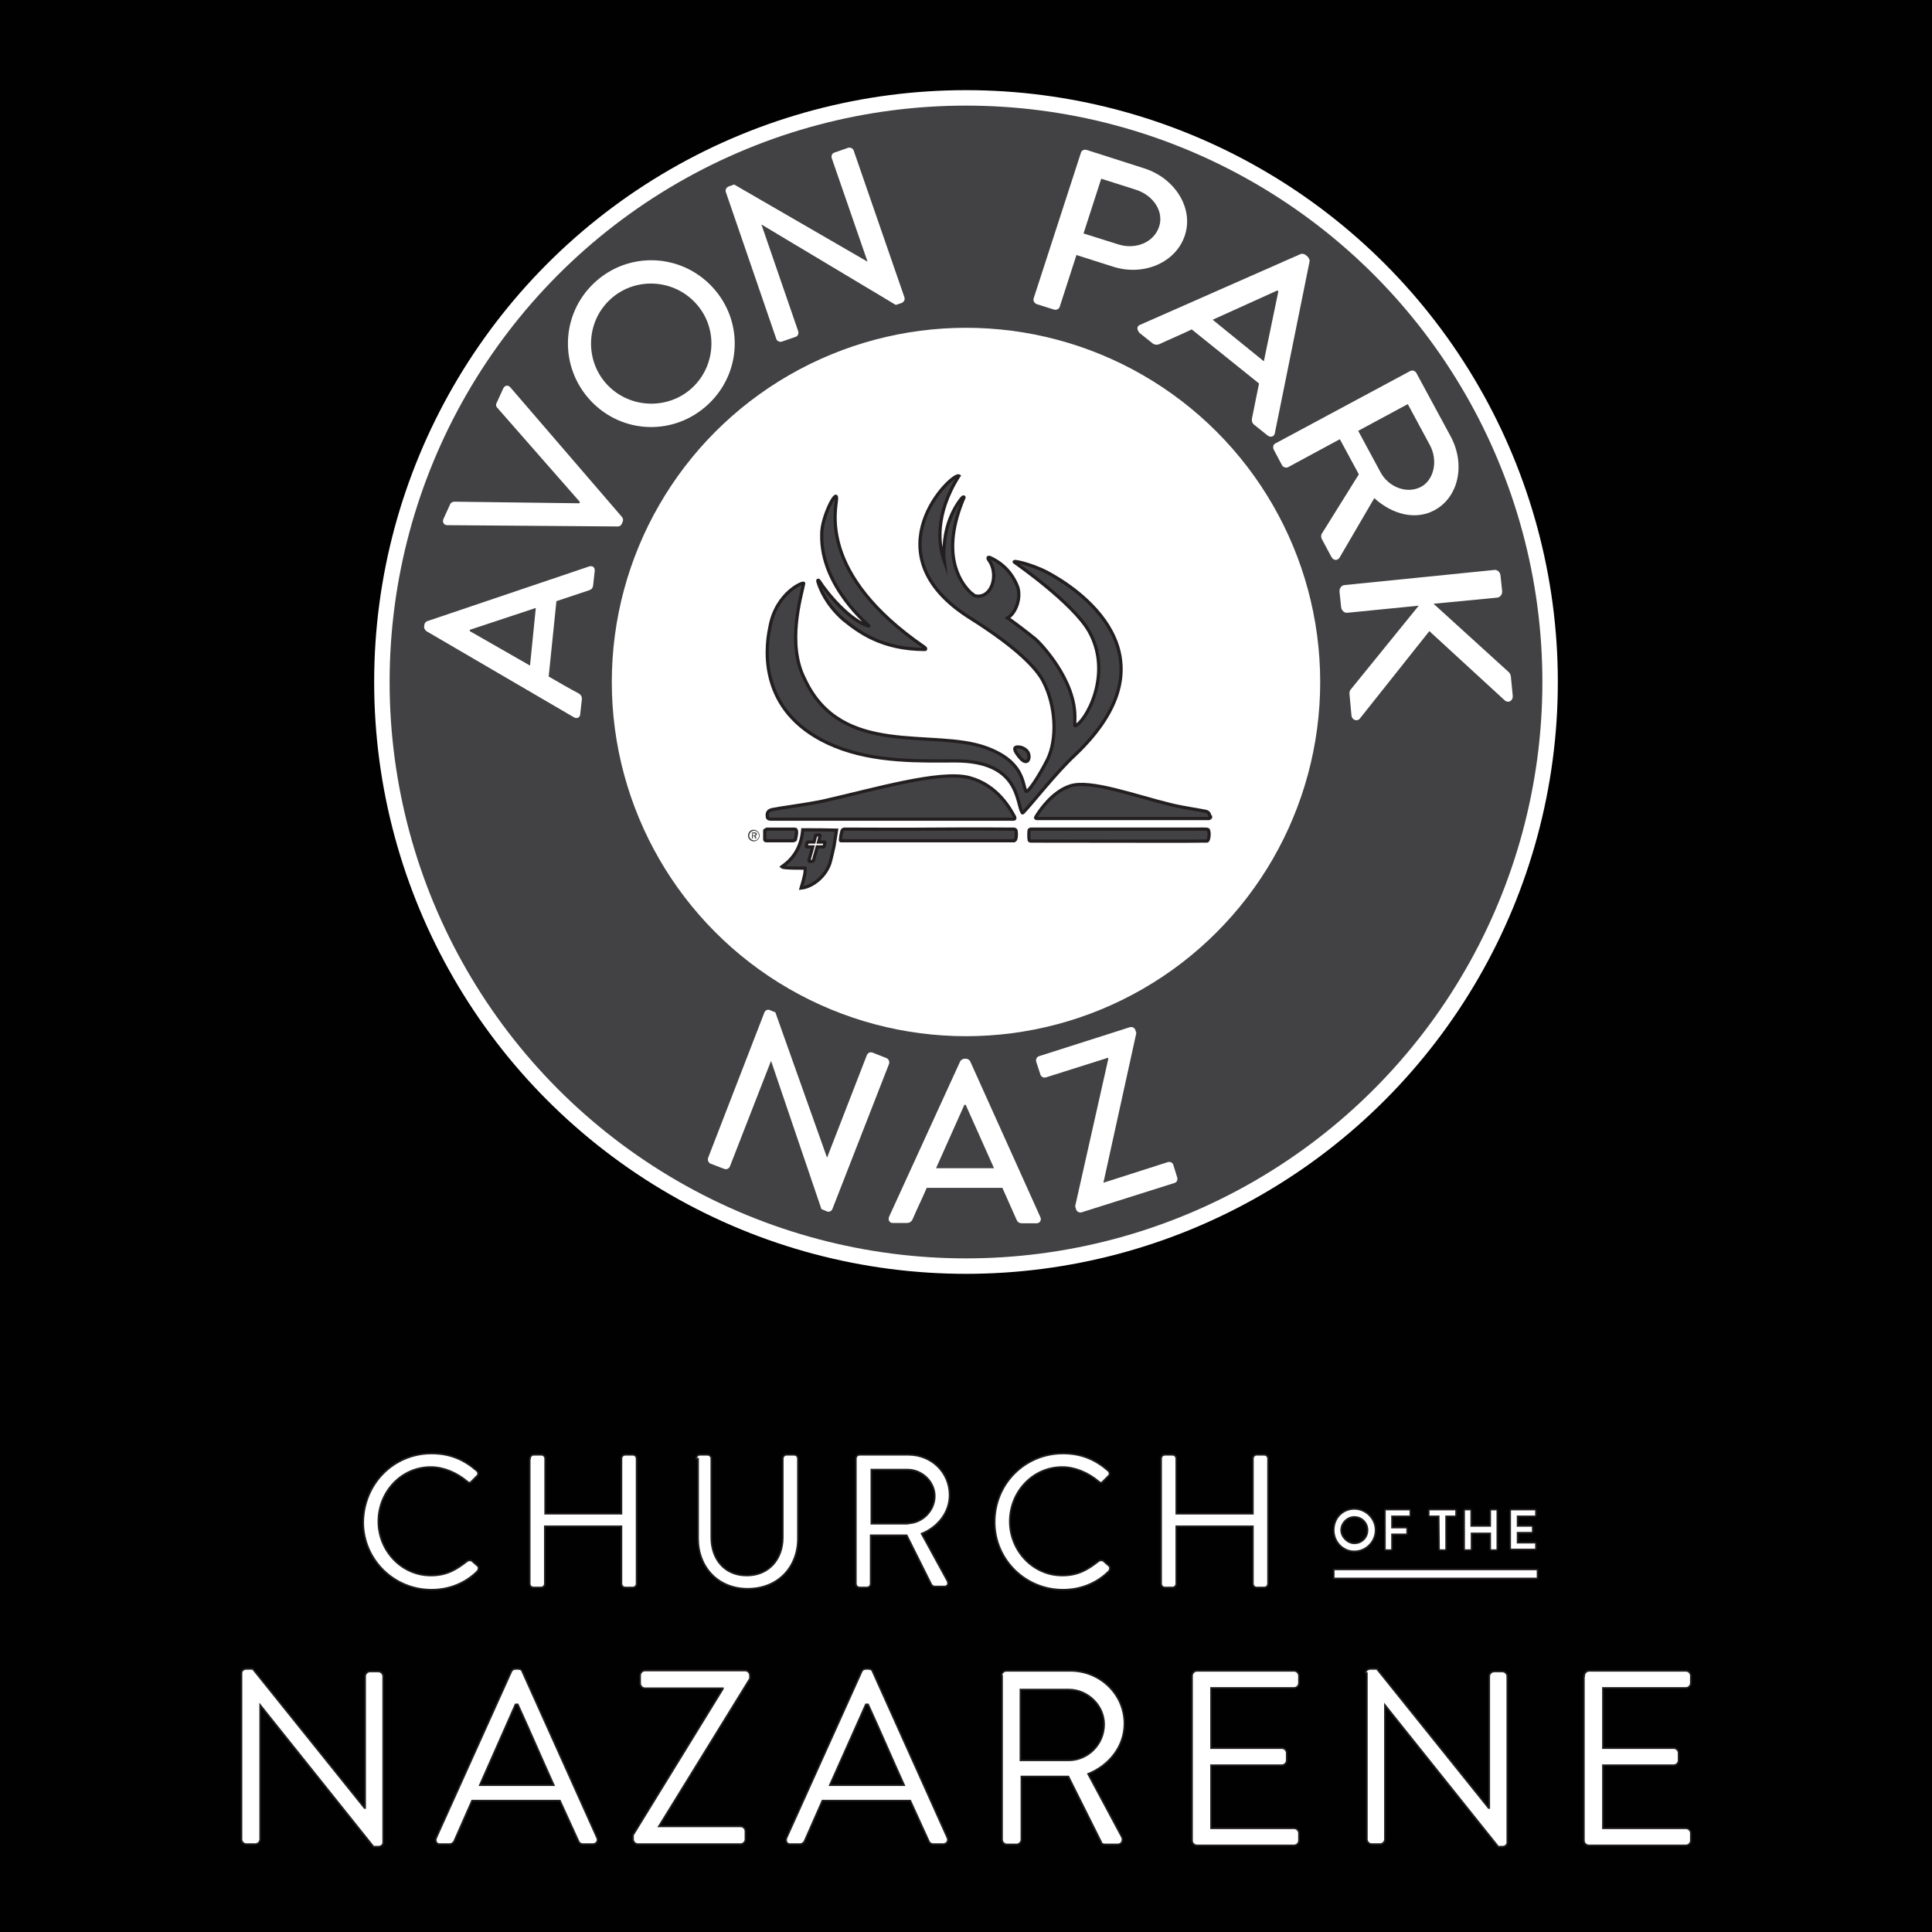 <?xml version="1.0" encoding="utf-8"?>
<!-- Generator: Adobe Illustrator 26.0.1, SVG Export Plug-In . SVG Version: 6.00 Build 0)  -->
<svg version="1.1" xmlns="http://www.w3.org/2000/svg" xmlns:xlink="http://www.w3.org/1999/xlink" x="0px" y="0px"
	 viewBox="0 0 600 600" style="enable-background:new 0 0 600 600;" xml:space="preserve">
<style type="text/css">
	.st0{fill:#010101;}
	.st1{display:none;fill:#242424;stroke:#FFFFFF;stroke-width:0.5;stroke-miterlimit:10;}
	.st2{display:none;fill:#FFFFFF;}
	.st3{fill:#FFFFFF;stroke:#231F20;stroke-width:0.5;stroke-miterlimit:10;}
	.st4{fill-rule:evenodd;clip-rule:evenodd;fill:#FFFFFF;stroke:#231F20;stroke-width:0.5;stroke-miterlimit:10;}
	.st5{fill:#FFFFFF;}
	.st6{fill:#424143;}
	.st7{fill-rule:evenodd;clip-rule:evenodd;fill:#424143;stroke:#231F20;stroke-miterlimit:10;}
	.st8{fill:#424143;stroke:#231F20;stroke-miterlimit:10;}
</style>
<g id="Background">
	<rect class="st0" width="600" height="600"/>
	<path class="st1" d="M222.6,723c0-3.1,2.5-5,5.6-5h7.5l131,163.3c0,0,0,0,0.6,0V726.7c0-3.1,2.5-5.6,5.6-5.6h9.9
		c3.1,0,5.6,2.5,5.6,5.6v195c0,3.1-2.5,5-5.6,5h-5.6L244.3,760.2l0,0v157.7c0,3.1-2.5,5.6-5.6,5.6h-10.6c-3.1,0-5.6-2.5-5.6-5.6V723
		z"/>
	<circle id="Lettering-Template" class="st2" cx="316.3" cy="-54.4" r="423"/>
</g>
<g id="AP-Logo_00000026886051949588681230000006510708863788541871_">
	<g id="AP-Logo">
		<g id="Church_of_the_Nazarene">
			<g>
				<path class="st3" d="M134,451.4c5.9,0,10.2,2,14.1,5.4c0.5,0.5,0.5,1.2,0,1.6l-1.6,1.6c-0.5,0.7-1,0.5-1.5,0
					c-3.1-2.6-7.2-4.4-11.2-4.4c-9.2,0-16.3,7.7-16.3,16.9c0,9,7.1,16.8,16.3,16.8c5.1,0,8.1-2,11.2-4.4c0.7-0.5,1-0.3,1.5-0.2
					l1.8,1.6c0.5,0.3,0.3,1.2,0,1.6c-3.9,3.9-9,5.8-14.3,5.8c-11.7,0-21.2-9.4-21.2-21C113,460.7,122.3,451.4,134,451.4z"/>
				<path class="st3" d="M164.6,453c0-0.7,0.5-1.2,1.2-1.2h2.3c0.7,0,1.2,0.5,1.2,1.2v17.1H193V453c0-0.7,0.5-1.2,1.2-1.2h2.3
					c0.7,0,1.2,0.5,1.2,1.2v38.8c0,0.7-0.5,1.2-1.2,1.2h-2.3c-0.7,0-1.2-0.5-1.2-1.2v-17.8h-23.8v17.8c0,0.7-0.5,1.2-1.2,1.2h-2.3
					c-0.7,0-1.2-0.5-1.2-1.2V453z"/>
				<path class="st3" d="M216.2,453c0-0.7,0.5-1.2,1.2-1.2h2.3c0.7,0,1.2,0.5,1.2,1.2v24.5c0,6.7,4.1,11.8,11,11.8
					c6.9,0,11.2-5.1,11.2-11.8V453c0-0.7,0.5-1.2,1.2-1.2h2.3c0.7,0,1.2,0.5,1.2,1.2v24.8c0,8.9-6.2,15.6-15.6,15.6
					c-9.2,0-15.4-6.7-15.4-15.6V453H216.2z"/>
				<path class="st3" d="M265.8,453c0-0.7,0.5-1.2,1.2-1.2h15.1c7.1,0,12.8,5.4,12.8,12.5c0,5.4-3.6,9.9-8.7,12l8.1,14.8
					c0.3,0.8,0,1.6-1,1.6h-3c-0.5,0-0.8-0.3-1-0.5l-7.7-15.4h-11.2v15c0,0.7-0.5,1.2-1.2,1.2H267c-0.7,0-1.2-0.5-1.2-1.2L265.8,453
					L265.8,453z M281.9,473.1c4.4,0,8.4-3.8,8.4-8.5c0-4.4-3.9-8.2-8.4-8.2h-11.3v16.8H281.9z"/>
				<path class="st3" d="M330.1,451.4c5.9,0,10.2,2,14.1,5.4c0.5,0.5,0.5,1.2,0,1.6l-1.6,1.6c-0.5,0.7-1,0.5-1.5,0
					c-3.1-2.6-7.2-4.4-11.2-4.4c-9.2,0-16.3,7.7-16.3,16.9c0,9,7.1,16.8,16.3,16.8c5.1,0,8.1-2,11.2-4.4c0.7-0.5,1-0.3,1.5-0.2
					l1.8,1.6c0.5,0.3,0.3,1.2,0,1.6c-3.9,3.9-9,5.8-14.3,5.8c-11.7,0-21.2-9.4-21.2-21C308.9,460.7,318.4,451.4,330.1,451.4z"/>
				<path class="st3" d="M360.6,453c0-0.7,0.5-1.2,1.2-1.2h2.3c0.7,0,1.2,0.5,1.2,1.2v17.1h23.8V453c0-0.7,0.5-1.2,1.2-1.2h2.3
					c0.7,0,1.2,0.5,1.2,1.2v38.8c0,0.7-0.5,1.2-1.2,1.2h-2.3c-0.7,0-1.2-0.5-1.2-1.2v-17.8h-23.8v17.8c0,0.7-0.5,1.2-1.2,1.2h-2.3
					c-0.7,0-1.2-0.5-1.2-1.2V453z"/>
			</g>
			<g>
				<path class="st3" d="M75,519.6c0-0.8,0.7-1.3,1.5-1.3h2l34.7,43.2c0,0,0,0,0.2,0v-40.9c0-0.8,0.7-1.5,1.5-1.5h2.6
					c0.8,0,1.5,0.7,1.5,1.5v51.6c0,0.8-0.7,1.3-1.5,1.3h-1.5l-35.2-44l0,0v41.7c0,0.8-0.7,1.5-1.5,1.5h-2.8c-0.8,0-1.5-0.7-1.5-1.5
					V519.6z"/>
				<path class="st3" d="M135.5,570.7l23.3-51.6c0.2-0.5,0.7-0.8,1.3-0.8h0.8c0.7,0,1.2,0.3,1.3,0.8l23.2,51.6c0.5,1-0.2,2-1.3,2
					H181c-0.7,0-1.2-0.5-1.3-0.8l-5.8-12.7h-27.3l-5.6,12.7c-0.2,0.3-0.7,0.8-1.3,0.8h-3.1C135.6,572.8,135,571.7,135.5,570.7z
					 M172,554.4c-3.8-8.4-7.4-16.8-11.2-25.1h-0.7L149,554.4H172z"/>
				<path class="st3" d="M196.6,569.9l27.9-45.4v-0.2h-24.2c-0.8,0-1.5-0.7-1.5-1.5v-2.5c0-0.8,0.7-1.5,1.5-1.5h31.1
					c0.8,0,1.5,0.7,1.5,1.5v1l-28.3,45.9l0,0H230c0.8,0,1.5,0.7,1.5,1.5v2.5c0,0.8-0.7,1.5-1.5,1.5h-31.9c-0.8,0-1.5-0.7-1.5-1.5
					V569.9z"/>
				<path class="st3" d="M244.3,570.7l23.3-51.6c0.2-0.5,0.7-0.8,1.3-0.8h0.8c0.7,0,1.2,0.3,1.3,0.8l23.2,51.6c0.5,1-0.2,2-1.3,2
					h-3.1c-0.7,0-1.2-0.5-1.3-0.8l-5.8-12.7h-27.3l-5.6,12.7c-0.2,0.3-0.7,0.8-1.3,0.8h-3.1C244.4,572.8,243.8,571.7,244.3,570.7z
					 M280.8,554.4c-3.8-8.4-7.4-16.8-11.2-25.1h-0.7l-11.2,25.1H280.8z"/>
				<path class="st3" d="M311,520.4c0-0.8,0.7-1.5,1.5-1.5h19.9c9.2,0,16.8,7.2,16.8,16.4c0,7.1-4.8,13-11.3,15.6l10.5,19.6
					c0.5,1,0,2.3-1.3,2.3h-3.9c-0.7,0-1.2-0.3-1.2-0.7l-10.2-20.4h-14.6v19.6c0,0.8-0.7,1.5-1.5,1.5h-3c-0.8,0-1.5-0.7-1.5-1.5
					v-50.9H311z M331.9,546.7c5.9,0,11-4.9,11-11.2c0-5.9-5.1-10.8-11-10.8h-15v22H331.9z"/>
				<path class="st3" d="M370.2,520.4c0-0.8,0.7-1.5,1.5-1.5h30.2c0.8,0,1.5,0.7,1.5,1.5v2.3c0,0.8-0.7,1.5-1.5,1.5h-25.8v18.7h22
					c0.8,0,1.5,0.7,1.5,1.5v2.3c0,0.8-0.7,1.5-1.5,1.5h-22v19.6h25.8c0.8,0,1.5,0.7,1.5,1.5v2.3c0,0.8-0.7,1.5-1.5,1.5h-30.2
					c-0.8,0-1.5-0.7-1.5-1.5V520.4z"/>
				<path class="st3" d="M424.1,519.6c0-0.8,0.7-1.3,1.5-1.3h2l34.7,43.2c0,0,0,0,0.2,0v-40.9c0-0.8,0.7-1.5,1.5-1.5h2.6
					c0.8,0,1.5,0.7,1.5,1.5v51.6c0,0.8-0.7,1.3-1.5,1.3h-1.3l-35.2-44l0,0v41.7c0,0.8-0.7,1.5-1.5,1.5h-2.6c-0.8,0-1.5-0.7-1.5-1.5
					v-51.6H424.1z"/>
				<path class="st3" d="M492,520.4c0-0.8,0.7-1.5,1.5-1.5h30.1c0.8,0,1.5,0.7,1.5,1.5v2.3c0,0.8-0.7,1.5-1.5,1.5h-25.8v18.7h22
					c0.8,0,1.5,0.7,1.5,1.5v2.3c0,0.8-0.7,1.5-1.5,1.5h-22v19.6h25.8c0.8,0,1.5,0.7,1.5,1.5v2.3c0,0.8-0.7,1.5-1.5,1.5h-30.2
					c-0.8,0-1.5-0.7-1.5-1.5v-51.1H492z"/>
			</g>
			<g>
				<path class="st3" d="M420.6,468.6c3.6,0,6.6,3,6.6,6.6c0,3.6-3,6.6-6.6,6.6c-3.6,0-6.4-3-6.4-6.6
					C414.2,471.4,417,468.6,420.6,468.6z M420.6,479.3c2.3,0,4.1-1.8,4.1-4.1s-1.8-4.1-4.1-4.1c-2.3,0-4.1,2-4.1,4.1
					C416.5,477.3,418.5,479.3,420.6,479.3z"/>
				<path class="st3" d="M430,469.1c0-0.2,0.2-0.3,0.3-0.3h7.4c0.2,0,0.3,0.2,0.3,0.3v1.5c0,0.2-0.2,0.3-0.3,0.3h-5.4v3.5h4.4
					c0.2,0,0.3,0.2,0.3,0.3v1.5c0,0.2-0.2,0.3-0.3,0.3h-4.4v4.6c0,0.2-0.2,0.3-0.3,0.3h-1.6c-0.2,0-0.3-0.2-0.3-0.3V469.1z"/>
				<path class="st3" d="M446.8,470.9H444c-0.2,0-0.3-0.2-0.3-0.3v-1.5c0-0.2,0.2-0.3,0.3-0.3h7.9c0.2,0,0.3,0.2,0.3,0.3v1.5
					c0,0.2-0.2,0.3-0.3,0.3h-2.8v10.2c0,0.2-0.2,0.3-0.3,0.3h-1.6c-0.2,0-0.3-0.2-0.3-0.3L446.8,470.9L446.8,470.9z"/>
				<path class="st3" d="M454.7,469.1c0-0.2,0.2-0.3,0.3-0.3h1.6c0.2,0,0.3,0.2,0.3,0.3v4.8h5.9v-4.8c0-0.2,0.2-0.3,0.3-0.3h1.6
					c0.2,0,0.3,0.2,0.3,0.3v12c0,0.2-0.2,0.3-0.3,0.3h-1.6c-0.2,0-0.3-0.2-0.3-0.3v-4.9H457v4.9c0,0.2-0.2,0.3-0.3,0.3H455
					c-0.2,0-0.3-0.2-0.3-0.3V469.1z"/>
				<path class="st3" d="M469,469.1c0-0.2,0.2-0.3,0.3-0.3h7.4c0.2,0,0.3,0.2,0.3,0.3v1.5c0,0.2-0.2,0.3-0.3,0.3h-5.4v3h4.4
					c0.2,0,0.3,0.2,0.3,0.3v1.5c0,0.2-0.2,0.3-0.3,0.3h-4.4v3.1h5.4c0.2,0,0.3,0.2,0.3,0.3v1.5c0,0.2-0.2,0.3-0.3,0.3h-7.4
					c-0.2,0-0.3-0.2-0.3-0.3V469.1z"/>
			</g>
			<rect x="414.2" y="487.4" class="st4" width="63.3" height="2.8"/>
		</g>
		<g id="Avon-Park-Logo_00000070798094431849275280000002615969919565565097_">
			<g id="Avon-Park-Ring_00000164511881898484531090000005712956992516840589_">
				
					<circle id="Circle-White-Background_00000073697751857955115720000016374236675920610432_" class="st5" cx="300" cy="211.8" r="183.8"/>
				<circle id="Circle-Gray-Background" class="st6" cx="300" cy="211.8" r="179"/>
				<circle id="Circle-White-Background-small" class="st5" cx="300" cy="211.8" r="110"/>
				<g id="NAZ">
					<path id="Z" class="st5" d="M333.9,374.6l10.3-45.8l-0.1-0.3l-19.3,6.1c-0.7,0.2-1.5-0.2-1.7-0.9l-1.3-4
						c-0.2-0.7,0.2-1.5,0.9-1.7l28.2-9c0.7-0.2,1.5,0.2,1.7,0.9l0.3,0.9l-10.2,46.4l0,0.1l20-6.4c0.8-0.2,1.5,0.2,1.7,0.9l1.2,3.9
						c0.2,0.7-0.1,1.5-0.9,1.7l-28.8,9.1c-0.7,0.2-1.5-0.2-1.7-0.9L333.9,374.6z"/>
					<path id="A" class="st5" d="M276.1,377.9l22.1-48.3c0.2-0.4,0.9-0.8,1.2-0.8l0.7,0c0.4,0,1,0.4,1.2,0.8l21.8,48.4
						c0.4,0.9-0.1,1.9-1.2,1.9l-4.5,0c-0.9,0-1.4-0.4-1.7-1.1l-4.4-9.9l-23.5,0c-1.4,3.3-3,6.5-4.4,9.8c-0.2,0.5-0.8,1.1-1.7,1.1
						l-4.5,0C276.3,379.8,275.7,378.9,276.1,377.9z M308.7,362.8l-8.8-19.7l-0.4,0l-8.8,19.7L308.7,362.8z"/>
					<path id="N" class="st5" d="M237.4,314.4c0.3-0.7,1.1-1,1.7-0.7l1.7,0.7l16,45l0.1,0l12.3-31.7c0.3-0.7,1-1.1,1.8-0.8l4.3,1.7
						c0.7,0.3,1,1.1,0.8,1.8l-17.6,45.1c-0.3,0.7-1.1,1-1.7,0.7l-1.7-0.7l-15.6-45.9l-0.1,0l-12.7,32.6c-0.3,0.7-1,1.1-1.8,0.8
						l-4.2-1.6c-0.7-0.3-1-1.1-0.8-1.8L237.4,314.4z"/>
				</g>
				<g id="AVON_PARK">
					<path id="K" class="st5" d="M464.1,177c0.9-0.1,1.8,0.6,1.9,1.8l0.5,4.7c0.1,1.1-0.6,2-1.5,2.1l-19.8,1.9l23.1,21
						c0.4,0.3,0.8,0.8,0.9,1.5l0.6,6.1c0.1,1.5-1.3,2.4-2.5,1.4L443.9,196l-21.7,27.3c-0.7,0.7-2.3,0.5-2.5-1.2l-0.6-6.5
						c-0.1-0.8,0.2-1.3,0.4-1.5l21.1-26l-22.2,2.2c-0.9,0.1-1.8-0.7-1.9-1.8l-0.5-4.7c-0.1-1.1,0.6-2,1.5-2.1L464.1,177z"/>
					<path id="R" class="st5" d="M438,115.2c0.6-0.3,1.5-0.1,1.9,0.7l10.6,19.6c4.7,8.7,2.5,19-5.1,23c-5.8,3.1-13,1.3-18.6-3.8
						l-10.8,18.5c-0.6,0.9-1.8,1-2.5-0.2l-3-5.6c-0.3-0.6-0.2-1.2-0.1-1.5l11.6-18.6l-5.9-10.9l-16.1,8.7c-0.6,0.3-1.6,0-1.9-0.7
						l-2.5-4.7c-0.4-0.8-0.2-1.7,0.5-2L438,115.2z M428.7,146.6c2.5,4.7,8.2,6.9,12.6,4.6c4.1-2.2,5.3-8.2,2.8-12.9l-6.9-12.8
						l-15.4,8.3L428.7,146.6z"/>
					<path id="A_00000147220809022239615700000001547497453208625547_" class="st5" d="M354,100.9l49.9-22c0.5-0.2,1.3,0,1.6,0.3
						l0.6,0.5c0.3,0.3,0.7,1,0.6,1.5l-10.8,53.4c-0.2,1-1.3,1.4-2.3,0.6l-4-3.2c-0.8-0.6-0.9-1.3-0.8-2l2.2-10.9l-20.9-16.8
						c-3.3,1.6-6.7,3-10.1,4.6c-0.5,0.2-1.4,0.3-2.1-0.3l-4-3.2C353,102.4,353,101.3,354,100.9z M392.5,112.2l4.5-21.7l-0.3-0.3
						l-20.1,9.1L392.5,112.2z"/>
					<path id="P" class="st5" d="M335.7,47.4c0.2-0.7,1-1.1,1.9-0.8l17.8,5.7C365,55.4,370.7,64.7,368,73
						c-2.7,8.5-12.8,12.9-22.4,9.8l-11.3-3.6l-5.2,16.1c-0.2,0.7-1.1,1.1-1.9,0.8l-5.1-1.6c-0.9-0.3-1.3-1.1-1.1-1.8L335.7,47.4z
						 M347.3,75.9c5.4,1.7,11.1-0.6,12.7-5.6c1.5-4.7-1.9-9.7-7.3-11.4L342,55.5l-5.5,17L347.3,75.9z"/>
					<path id="N_00000124880036639692046240000018294416339115665086_" class="st5" d="M225.4,59.6c-0.2-0.7,0.2-1.4,0.9-1.7
						l1.7-0.6l41.3,23.9l0.1,0l-11.1-32.1c-0.2-0.7,0.1-1.5,0.8-1.7l4.3-1.5c0.7-0.2,1.5,0.2,1.7,0.8l15.8,45.7
						c0.2,0.7-0.2,1.4-0.9,1.7l-1.8,0.6l-41.6-24.9l-0.1,0l11.4,33.1c0.2,0.7-0.1,1.5-0.8,1.7l-4.3,1.5c-0.7,0.2-1.5-0.2-1.7-0.8
						L225.4,59.6z"/>
					<path id="O" class="st5" d="M184.6,87.8c10.5-9.8,26.8-9.2,36.6,1.3c9.8,10.5,9.2,26.7-1.3,36.5c-10.5,9.8-26.7,9.3-36.5-1.2
						C173.6,113.9,174.1,97.6,184.6,87.8z M215,120.4c7.5-7,8-18.9,0.9-26.4c-7-7.5-19-8-26.5-0.9c-7.5,7-7.8,19-0.8,26.4
						C195.7,127,207.6,127.3,215,120.4z"/>
					<path id="V" class="st5" d="M138.9,163.1c-1,0-1.6-0.9-1.2-1.9l2.1-4.6c0.2-0.5,0.8-0.8,1.2-0.8l38.9,0.5l0.2-0.4l-25.7-29.3
						c-0.3-0.3-0.5-0.9-0.2-1.4l2.1-4.6c0.5-1,1.5-1.1,2.2-0.3l34.7,40.3c0.3,0.4,0.4,0.9,0.2,1.4l-0.3,0.7
						c-0.2,0.5-0.7,0.8-1.2,0.8L138.9,163.1z"/>
					<path id="A_00000051383925021296608860000016804666925114866323_" class="st5" d="M178.3,222.8L132.4,196
						c-0.4-0.3-0.7-0.9-0.7-1.3l0.1-0.7c0-0.4,0.5-1,0.9-1.1l50.3-17c1-0.3,1.8,0.3,1.7,1.4l-0.5,4.5c-0.1,0.9-0.6,1.3-1.2,1.5
						l-10.2,3.4l-2.4,23.4c3.1,1.8,6.2,3.6,9.4,5.3c0.5,0.3,1,0.9,0.9,1.8l-0.5,4.5C180.2,222.8,179.2,223.3,178.3,222.8z
						 M166.4,188.8l-20.5,6.8l0,0.4l18.7,10.7L166.4,188.8z"/>
				</g>
			</g>
			<g id="Bird-Bible">
				<g id="Registered_Mark">
					<path class="st6" d="M234.4,258.5h-0.7c-0.1,0-0.1,0-0.1,0.1l-0.1,1.7c0,0.1,0,0.1,0.1,0.1h0.1c0.1,0,0.1-0.1,0.1-0.1v-0.7h0.4
						l0.3,0.7l0.1,0.1h0.2c0.1,0,0.1-0.1,0.1-0.2c-0.1-0.2-0.2-0.4-0.3-0.7c0.2,0,0.5-0.2,0.5-0.5
						C235,258.7,234.7,258.5,234.4,258.5z M234.3,259.4h-0.5v-0.1v-0.5h0.5c0.2,0,0.3,0.1,0.3,0.3S234.5,259.4,234.3,259.4z"/>
					<path class="st6" d="M234.1,257.7c-1-0.1-1.8,0.8-1.8,1.8c0,1,0.8,1.8,1.8,1.8c0.9,0,1.8-0.8,1.8-1.8
						C235.9,258.5,235,257.7,234.1,257.7z M234.2,261c-0.9-0.1-1.5-0.7-1.5-1.5c0-0.8,0.7-1.5,1.5-1.5s1.5,0.7,1.5,1.5
						C235.7,260.3,235.1,261,234.2,261z"/>
				</g>
				<g id="Bible">
					<path class="st7" d="M315,257.5c-0.7,0-11.9-0.1-24.6,0c-10.6,0.1-22,0-28.3,0c-0.2,0.1-0.4,0.2-0.5,0.3
						c-0.2,0.2-0.8,3.3-0.5,3.3c0.4,0,53.2,0,53.9,0c0.2-0.1,0.2-0.2,0.4-0.4c0.3-0.7,0.3-2.2,0.1-2.9
						C315.3,257.6,315.1,257.5,315,257.5z"/>
					<path class="st7" d="M246.8,257.5c-0.2,0-1.1,0-1.2,0c-0.4,0-5.4,0-7.4,0c-0.2,0.1-0.5,0.2-0.7,0.4c0,0.2,0,2.7,0,2.9
						c0,0.1,0.2,0.3,0.5,0.3c2.1,0,7.1,0,7.6,0c0.1,0,1.1,0.1,1.4-0.3C247,260.5,248,257.5,246.8,257.5z"/>
					<path class="st7" d="M375.1,257.6c-0.6-0.2-3.3-0.1-4.1-0.1c-3.1,0-36.8,0-50.9,0c-0.2,0.1-0.4,0.1-0.5,0.3
						c-0.1,0.2-0.1,2.8,0,3c0,0.2,0.2,0.4,0.5,0.4c13.7,0,54.1,0.1,54.8,0C375.6,260.9,375.7,257.8,375.1,257.6z"/>
					<path class="st7" d="M301,241.5c-9.1-2.4-29.9,3.8-45.5,7.3c-5.9,1.2-13.2,2.1-15.6,2.6c-2,0.4-1.6,1.8-1.6,2.3
						c0,0.7,1.1,0.7,1.1,0.7h75.3c0,0,0.7,0.1,0.4-0.7C313.8,251.3,309.8,243.8,301,241.5z"/>
					<path class="st7" d="M375.6,252.9c-0.1-0.3-0.5-0.8-1-0.9c-1.7-0.4-6.9-1.1-11-2.1c-11.1-2.7-25.1-7.9-31.3-5.8
						c-5.5,1.8-9.5,7.7-10.6,9.6c-0.3,0.5,0.3,0.5,0.3,0.5h53.3c0,0,0.3,0,0.4-0.1c0.1-0.1,0.3-0.2,0.3-0.4
						C375.7,253.6,375.7,253.1,375.6,252.9z"/>
					<path class="st8" d="M245,267.4c-0.7,0.7-2.2,1.8-2.2,1.8c0.5,0.5,6.7,0.4,7.2,0.4c0.2,1-0.1,2.6-1.2,6.2
						c3.8-0.4,8.2-4.1,9.2-8.7c0.3-1.2,0.7-2.9,1-4.3c0.4-2.5,0.8-5,0.8-5c-3.4-0.1-7-0.1-10.5-0.1
						C248.9,262.4,247.1,265.3,245,267.4z M250.6,261.9c0.1-0.2,0.2-0.4,0.3-0.4h1.9l0.5-2c0-0.1,0.2-0.2,0.4-0.2h0.7
						c0.2,0,0.3,0.1,0.3,0.2l-0.5,2h1.9c0.2,0.1,0.2,0.2,0.1,0.4l-0.2,0.7c-0.1,0.2-0.2,0.4-0.3,0.4h-1.9l-1.2,4.3
						c0,0.1-0.2,0.2-0.4,0.2h-0.7c-0.2,0-0.3-0.1-0.3-0.2l1.2-4.3h-1.9c-0.1,0-0.1-0.2-0.1-0.4L250.6,261.9z"/>
				</g>
				<g id="Bird">
					<path class="st8" d="M316.5,232c-1.9-0.2-1.7,0.9,0,3c2.6,3.3,3.6,0.4,2.8-1.2C318.8,232.6,317.1,232,316.5,232z"/>
					<path class="st8" d="M287.1,201c-33.5-23-27.3-43.2-27.3-46.3c0-3-4.7,6-4.6,11.3c-0.4,16.2,15,28.5,14.8,28.5
						c-5.7-1.4-13.1-10.1-15.6-14.1c-0.1-0.2-0.7-0.5-0.3,0.5c0.5,1.7,2.4,6.7,7.7,11.4c4.8,3.9,12,9.4,25.5,9.4
						C287.6,201.7,287.5,201.2,287.1,201z"/>
					<path class="st8" d="M325.1,177.7c-5-2.6-11.5-4-9.9-3c0.1,0.1,17.9,12.4,23,21.3c7.7,13.6-1.4,28.6-4.3,29.4
						c-0.2,0.1-0.1-0.8-0.1-2c0.5-12.2-11-23.9-12.2-24.9c-3.1-2.5-6-4.7-8.7-6.6c2.7-1.5,4.4-6.6,3-10c-2.2-5.3-5.9-7.5-7.9-8.5
						c-0.5-0.3-1.6-0.7-1,0.4c3.5,4.6,0.9,12.5-4.3,11.2c-0.5-0.3-0.8-0.7-1.2-0.9c-3.8-3.6-9.3-12.6-2.2-29.4
						c0.2-0.2,0.1-0.8-0.7,0.1c-1.2,1.5-4.3,5.8-5.2,12.9c-0.3,2.7-0.4,4.8-0.2,6.4c-1.6-4.6-3.1-14.1,4.6-26.3
						c-2.1-1.2-28.1,24.1,3.3,44c15.3,9.6,20.9,16,22.8,19.6c4.1,7.7,4.5,18.2,1.4,24.5c-2.4,4.8-6.2,10.7-6.7,9.8
						c-1.1-2.2-0.5-9.2-12.4-13.5c-16.5-6-44.9,3.3-56.3-21.3c-5.6-10.8-1.2-25.3-0.3-29.7c0.1-0.7-8.6,2.8-10.5,13.6
						c-1.7,7.9-3,27.4,20.1,36.9c12.7,5.2,27.3,4.6,37.5,4.6c19.9,0,18.9,12.8,20.7,16c0.1,0.1,0.1,0.3,0.4,0
						c2.2-2.2,10.3-12.5,15.8-17.6C366.9,203.3,333.9,182.3,325.1,177.7z"/>
				</g>
			</g>
		</g>
	</g>
</g>
</svg>
